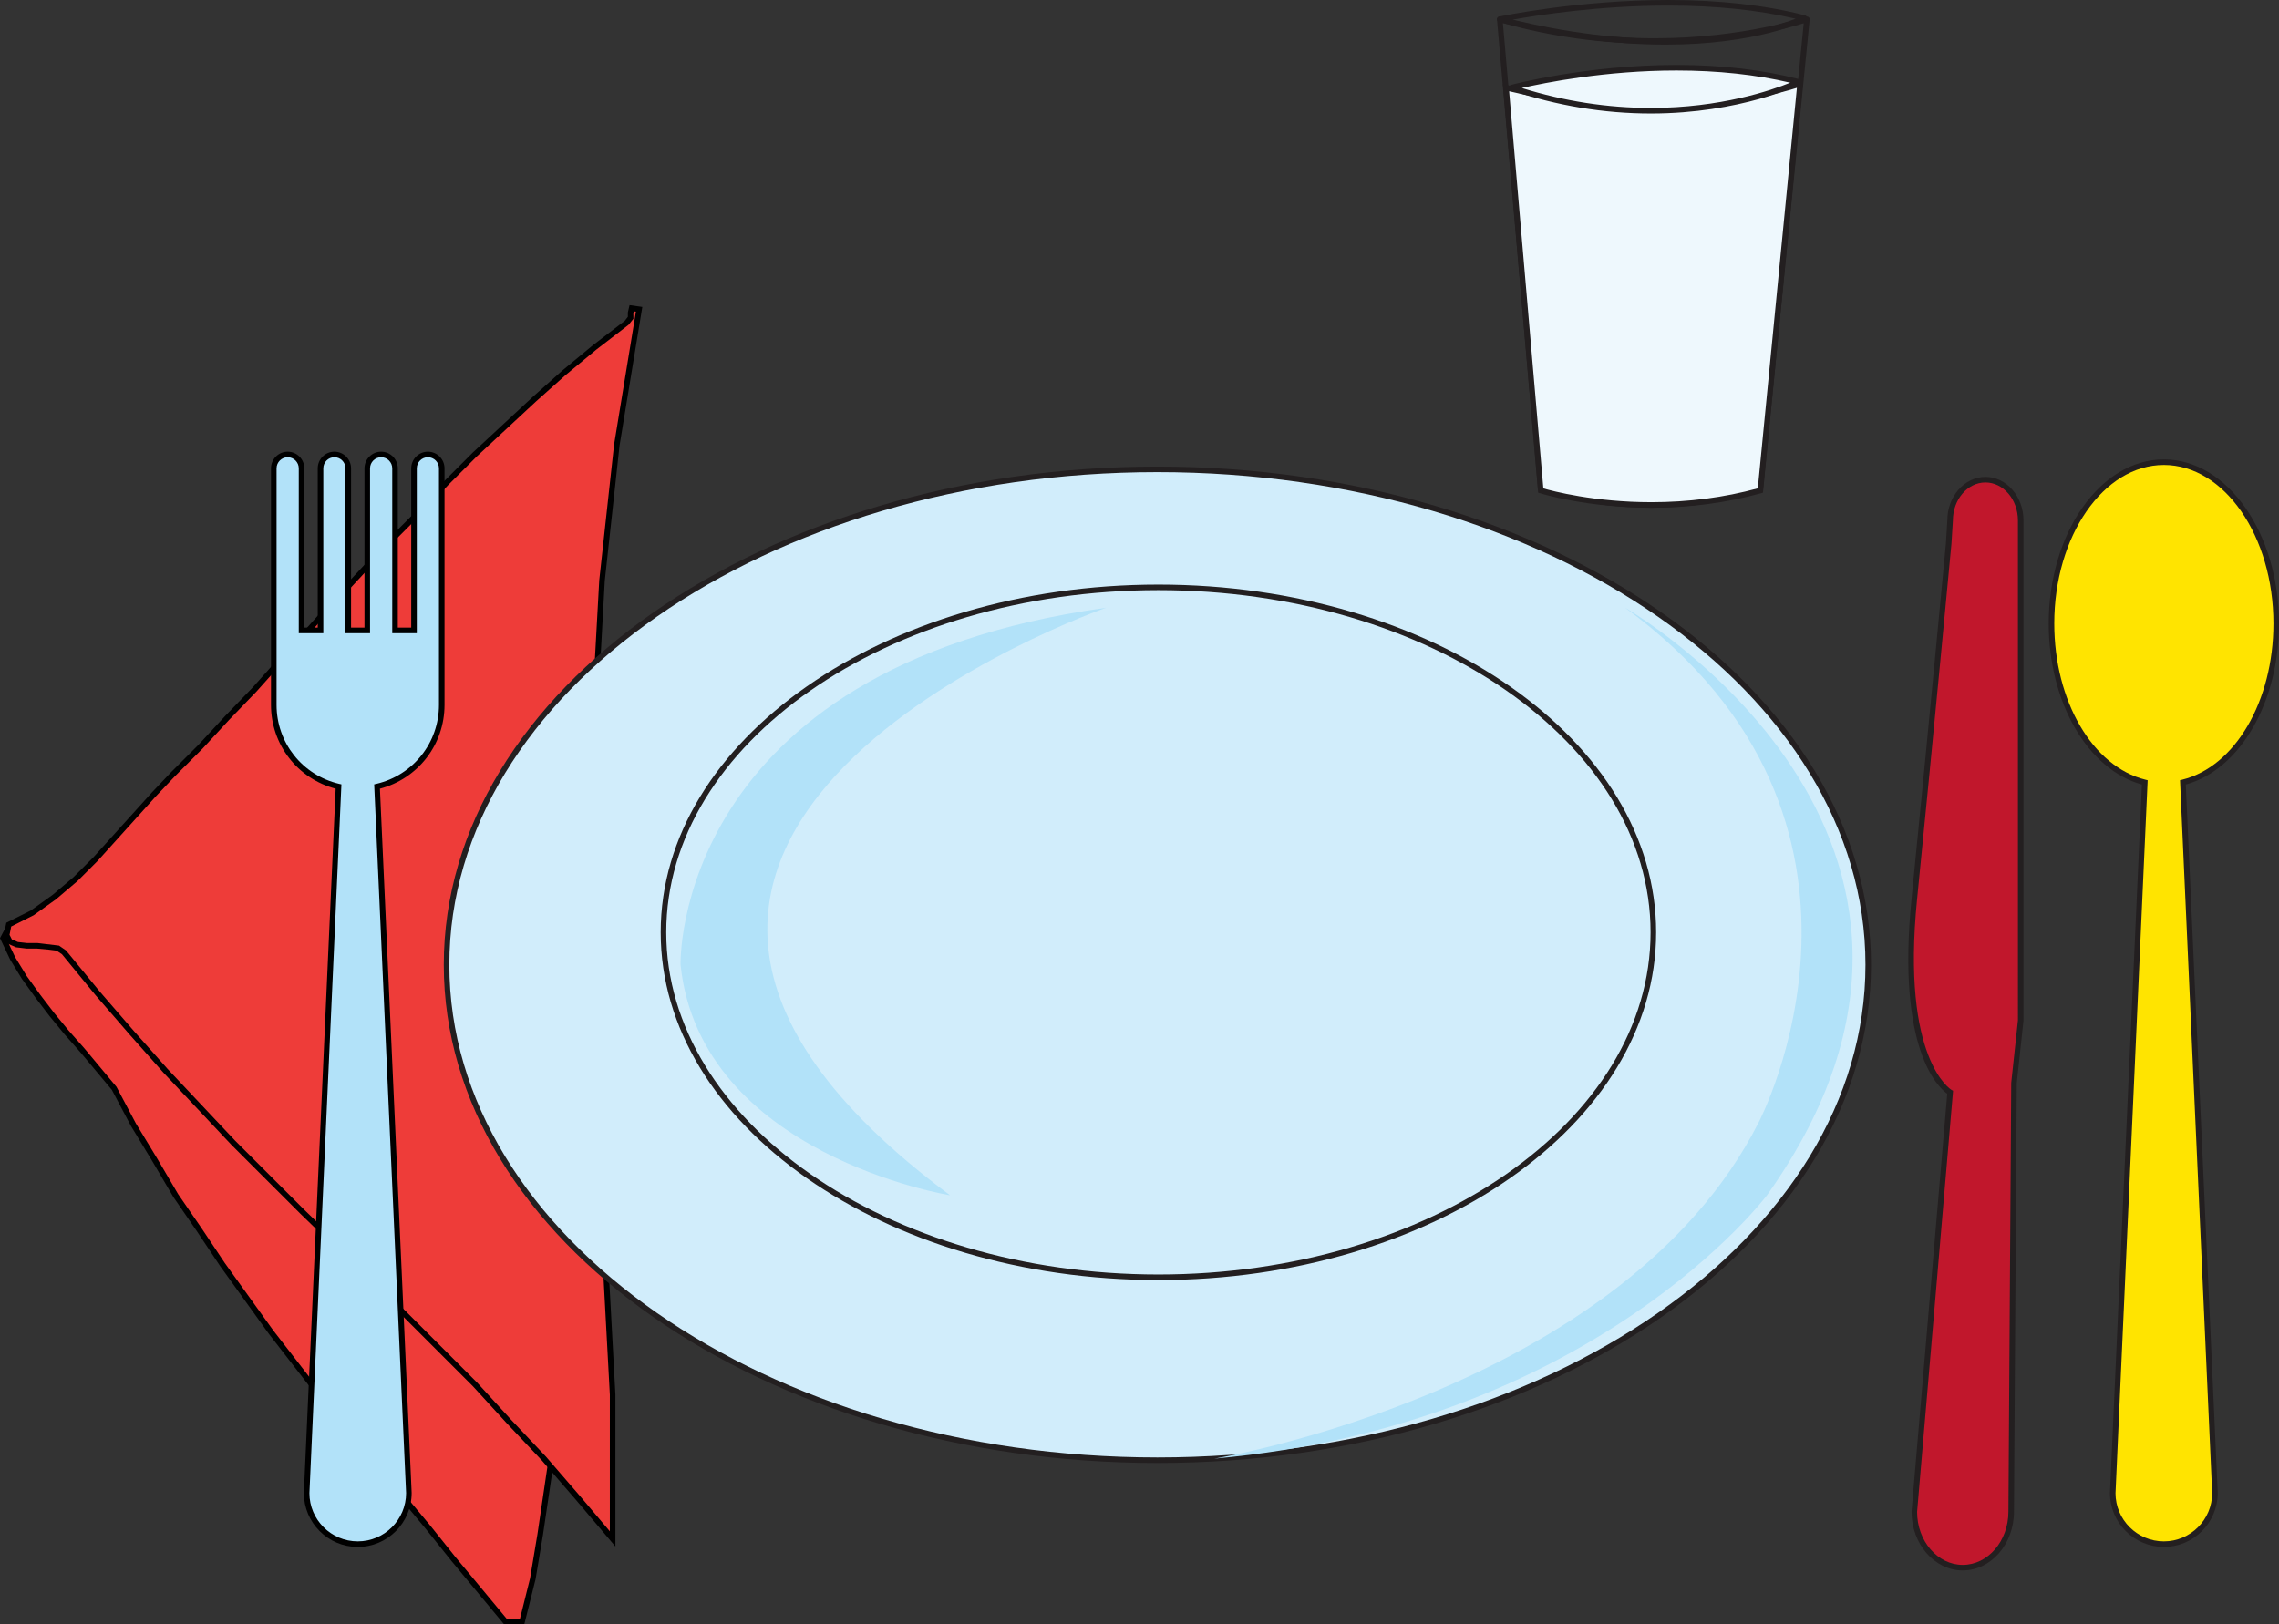 <?xml version="1.0" encoding="UTF-8" standalone="no"?>
<!-- Created with Inkscape (http://www.inkscape.org/) -->

<svg
   xmlns:dc="http://purl.org/dc/elements/1.1/"
   xmlns:cc="http://creativecommons.org/ns#"
   xmlns:rdf="http://www.w3.org/1999/02/22-rdf-syntax-ns#"
   xmlns:svg="http://www.w3.org/2000/svg"
   xmlns="http://www.w3.org/2000/svg"
   version="1.1"
   viewBox="0 0 767.033 546.775"
   id="Layer_1"
   xml:space="preserve"><rect x="0" y="0" width="767.033" height="546.775" fill="#333333" stroke="none"/><defs
   id="defs3153" />
<g
   transform="translate(-32.179,-338.982)"
   id="g3091">
	<path
   d="m 587.957,509.914 c -21.82,0 -37.386,-5.627 -37.54,-5.686 -0.344,-0.123 -0.582,-0.432 -0.614,-0.792 L 536.018,345.565 c -0.025,-0.31 0.104,-0.613 0.342,-0.806 0.232,-0.201 0.549,-0.271 0.852,-0.175 16.734,4.828 34.187,7.274 51.882,7.274 30.12,0 50.713,-7.19 50.913,-7.261 0.304,-0.103 0.646,-0.058 0.892,0.149 0.258,0.193 0.387,0.509 0.354,0.826 l -15.657,157.871 c -0.032,0.374 -0.291,0.689 -0.646,0.799 -11.733,3.762 -24.182,5.672 -36.993,5.672 z m -36.34,-7.247 c 2.936,0.974 17.173,5.376 36.34,5.376 12.403,0 24.459,-1.813 35.838,-5.396 L 639.25,346.816 c -5.149,1.602 -24.182,6.912 -50.157,6.912 -17.405,0 -34.585,-2.342 -51.087,-6.977 l 13.611,155.916 z"
   id="path3093"
   style="fill:#231f20" />
	<path
   d="m 539.051,368.475 11.688,135.65 c 0,0 34.448,10.927 73.927,0 l 13.359,-136.921 c 0,0 -41.969,15.463 -98.974,1.271"
   id="path3095"
   style="fill:#eef8fd" />
	<path
   d="m 587.957,509.92 c -21.801,0 -37.349,-4.853 -37.502,-4.903 l -0.594,-0.188 -0.059,-0.626 -11.797,-136.954 1.271,0.316 c 15.901,3.962 32.138,5.97 48.267,5.97 30.242,0 49.965,-7.138 50.156,-7.209 l 1.402,-0.517 -0.148,1.485 -13.418,137.56 -0.617,0.174 c -11.727,3.248 -24.163,4.892 -36.961,4.892 z m -36.34,-6.511 c 3.021,0.872 17.23,4.635 36.34,4.635 12.403,0 24.459,-1.562 35.838,-4.654 l 13.159,-134.837 c -5.049,1.614 -23.422,6.854 -49.41,6.854 -15.85,0 -31.804,-1.923 -47.447,-5.711 l 11.52,133.713 z"
   id="path3097"
   style="fill:#231f20" />
	<path
   d="m 592.694,354 c -17.51,0 -36.347,-2.562 -55.973,-7.609 -0.42,-0.109 -0.711,-0.497 -0.704,-0.929 0.007,-0.432 0.316,-0.807 0.735,-0.897 0.265,-0.058 26.293,-5.583 56.884,-5.583 17.29,0 32.798,1.736 46.086,5.17 0.379,0.103 0.657,0.418 0.697,0.812 0.044,0.387 -0.162,0.761 -0.512,0.936 -0.657,0.33 -16.486,8.1 -47.213,8.1 z m -51.39,-8.402 c 17.991,4.33 35.264,6.524 51.391,6.524 23.362,0 38.213,-4.666 43.833,-6.828 -12.52,-2.948 -26.93,-4.44 -42.891,-4.44 -23.241,0 -43.826,3.207 -52.333,4.744 z"
   id="path3099"
   style="fill:#231f20" />
	<path
   d="m 540.93,368.475 c 0,0 50.951,-13.713 96.682,-1.903 -10e-4,0 -41.349,20.458 -96.682,1.903"
   id="path3101"
   style="fill:#eef8fd" />
	<path
   d="m 587.803,377.195 c -15.805,0 -31.682,-2.633 -47.17,-7.829 -0.395,-0.135 -0.653,-0.503 -0.64,-0.917 0.013,-0.413 0.29,-0.774 0.69,-0.877 0.252,-0.071 25.37,-6.731 55.748,-6.731 15.081,0 29.015,1.621 41.411,4.821 0.382,0.103 0.659,0.426 0.698,0.813 0.045,0.387 -0.161,0.761 -0.516,0.936 -0.193,0.097 -20.115,9.784 -50.221,9.784 z m -43.435,-8.59 c 14.301,4.459 28.894,6.711 43.435,6.711 23.548,0 40.734,-5.989 46.897,-8.5 -11.564,-2.723 -24.426,-4.104 -38.269,-4.104 -23.839,0.001 -44.402,4.131 -52.063,5.893 z"
   id="path3103"
   style="fill:#231f20" />
</g>
<g
   transform="translate(-32.179,-338.982)"
   id="g3105">
	<path
   d="m 798.277,548.901 c 0,-29.997 -16.936,-54.321 -37.819,-54.321 -20.891,0 -37.819,24.324 -37.819,54.321 0,26.848 13.573,49.087 31.397,53.482 l -10.785,239.251 c 0,9.504 7.701,17.205 17.207,17.205 9.5,0 17.2,-7.701 17.2,-17.205 L 766.872,602.383 c 17.819,-4.388 31.405,-26.633 31.405,-53.482 z"
   id="path3107"
   style="fill:#ffe400" />
	<path
   d="m 760.458,859.774 c -10.003,0 -18.142,-8.139 -18.142,-18.14 l 10.752,-238.536 c -18.219,-5.007 -31.365,-27.627 -31.365,-54.197 0,-30.468 17.387,-55.257 38.755,-55.257 21.367,0 38.754,24.79 38.754,55.257 0,26.57 -13.146,49.19 -31.372,54.197 l 10.753,238.491 c 0,10.047 -8.132,18.185 -18.135,18.185 z m 0,-364.257 c -20.337,0 -36.884,23.949 -36.884,53.384 0,26.08 12.908,48.19 30.688,52.571 l 0.741,0.188 -0.031,0.77 -10.784,239.251 c 0,8.925 7.298,16.222 16.27,16.222 8.963,0 16.263,-7.297 16.263,-16.268 l -10.818,-239.975 0.743,-0.188 c 17.787,-4.381 30.692,-26.492 30.692,-52.571 0.001,-29.435 -16.544,-53.384 -36.88,-53.384 z"
   id="path3109"
   style="fill:#231f20" />
</g>
<g
   transform="translate(-32.179,-338.982)"
   id="g3111">
	<path
   d="m 688.035,522.009 c 0,0 -6.002,64.053 -11.56,119.587 -5.562,55.548 12.056,65.124 12.056,65.124 l -12.056,141.175 c 0,10.416 7.3,18.857 16.301,18.857 9.005,0 16.304,-8.441 16.304,-18.857 l 0.941,-144.357 2.258,-20.979 V 529.817 522.009 514.2 c 0,-7.576 -5.317,-13.734 -11.874,-13.734 -6.556,0 -11.88,6.158 -11.88,13.734 l -0.49,7.809 z"
   id="path3113"
   style="fill:#c1172c;fill-rule:evenodd" />
	<path
   d="m 692.776,867.688 c -9.504,0 -17.236,-8.88 -17.236,-19.793 l 12.011,-140.689 c -3.021,-2.139 -17.089,-14.941 -12.005,-65.7 5.493,-54.902 11.495,-118.941 11.559,-119.587 l 0.483,-7.776 c 0,-8.029 5.752,-14.611 12.817,-14.611 7.066,0 12.812,6.582 12.812,14.669 v 168.358 l -2.265,21.083 -0.938,144.261 c 10e-4,10.905 -7.731,19.785 -17.238,19.785 z m 7.629,-366.285 c -6.034,0 -10.945,5.743 -10.945,12.796 l -0.49,7.867 c -0.064,0.672 -6.066,64.716 -11.564,119.621 -5.408,54.028 11.409,64.115 11.578,64.213 l 0.527,0.295 -0.044,0.602 -12.056,141.176 c 0,9.802 6.893,17.843 15.365,17.843 8.476,0 15.368,-8.041 15.368,-17.921 l 0.941,-144.364 2.265,-21.076 -0.006,-168.255 c 0,-7.054 -4.904,-12.797 -10.939,-12.797 z"
   id="path3115"
   style="fill:#231f20" />
</g>
<g
   transform="translate(-32.179,-338.982)"
   id="g3117">
	<g
   id="g3119">
		<polygon
   points="124.137,730.791 134.831,741.492 145.176,751.83 155.515,762.525 166.208,772.863 176.548,783.562 186.893,794.264 197.586,804.951 207.925,815.645 218.264,826.7 216.127,840.97 213.992,855.58 211.495,870.553 207.925,884.822 202.221,884.822 193.663,874.483 184.75,863.782 176.192,853.089 167.279,842.388 158.367,831.696 149.454,820.641 140.542,809.592 131.978,798.536 123.419,787.481 115.224,776.071 107.022,764.668 99.174,752.896 91.333,741.492 84.202,729.358 77.07,717.602 70.655,705.469 65.305,699.059 59.955,692.637 54.605,686.577 49.616,680.518 44.975,674.452 40.348,668.036 36.424,661.614 33.217,654.846 34.637,651.992 36.424,650.561 38.922,650.204 41.059,650.921 43.917,652.354 46.409,653.772 48.906,655.207 51.042,655.909 51.042,655.909 61.381,666.965 71.72,677.666 82.42,688.357 92.759,699.059 103.098,709.752 113.797,720.453 "
   id="polygon3121"
   style="fill:#ee3c39;fill-rule:evenodd" />
		<path
   d="m 208.654,885.757 h -6.873 l -0.284,-0.335 -17.47,-21.039 -8.565,-10.708 -17.812,-21.378 -17.838,-22.118 -17.134,-22.123 -16.418,-22.842 -7.867,-11.796 -7.834,-11.396 -7.164,-12.185 -7.125,-11.752 -6.441,-12.179 -10.597,-12.668 -5.331,-6.04 -5.007,-6.087 -4.66,-6.093 -4.647,-6.434 -3.962,-6.481 -3.446,-7.272 1.872,-3.569 1.988,-1.594 2.975,-0.425 2.343,0.786 2.981,1.486 5.034,2.877 2.355,0.879 10.339,11.054 10.326,10.688 10.693,10.682 20.685,21.407 42.071,42.063 10.346,10.708 10.675,10.321 20.703,21.419 10.688,10.673 10.346,10.705 10.661,11.4 -4.337,29.325 -2.504,14.99 -3.765,15.051 z m -5.994,-1.871 h 4.536 l 3.388,-13.559 2.484,-14.899 4.202,-28.417 -10.029,-10.727 -10.326,-10.682 -10.688,-10.673 -20.69,-21.416 -10.675,-10.319 -10.358,-10.711 -42.072,-42.066 -20.684,-21.406 -10.693,-10.68 -10.345,-10.715 -10.19,-10.892 -1.904,-0.627 -5.163,-2.931 -2.813,-1.407 -1.801,-0.598 -2.026,0.289 -1.426,1.143 -1.13,2.265 3.014,6.356 3.879,6.331 4.589,6.358 4.621,6.046 4.97,6.035 5.33,6.035 10.713,12.849 6.525,12.293 7.105,11.714 7.139,12.141 7.808,11.351 7.855,11.776 16.379,22.789 17.102,22.085 17.812,22.092 17.819,21.381 8.563,10.705 17.18,20.691 z"
   id="path3123" />
	</g>
	<g
   id="g3125">
		<polygon
   points="235.87,762.228 238.367,808.579 238.367,820.706 238.367,832.823 238.367,844.946 238.367,857.077 226.596,843.162 215.191,829.972 203.42,817.498 192.01,805.022 180.246,793.25 168.48,781.484 157.07,770.075 145.654,758.305 133.895,746.898 122.485,735.482 110.714,723.726 99.31,711.592 87.893,699.479 76.483,686.643 65.079,673.451 53.662,659.537 51.526,658.117 48.674,657.763 44.756,657.399 41.188,657.399 37.974,657.046 35.483,655.967 34.411,653.834 35.121,650.275 42.969,646.347 50.456,640.996 57.593,634.935 64.363,628.166 71.139,620.681 77.554,613.548 83.975,606.41 90.391,599.641 99.665,590.366 108.57,580.737 117.851,571.114 126.763,561.136 136.031,551.141 144.943,541.165 154.218,531.179 163.485,521.196 173.114,511.566 182.381,501.583 192.01,491.96 201.994,482.686 211.978,473.419 221.962,464.507 232.301,455.949 243.001,447.746 244.427,445.965 244.427,444.177 244.775,442.758 247.28,443.112 247.28,443.112 239.787,488.747 234.798,534.394 232.301,579.679 231.59,624.952 232.301,670.591 233.727,716.226 "
   id="polygon3127"
   style="fill:#ee3c39;fill-rule:evenodd" />
		<path
   d="M 239.303,859.632 225.879,843.772 214.482,830.586 202.736,818.142 191.32,805.657 156.405,770.741 144.982,758.955 133.243,747.571 110.047,724.388 87.208,700.124 75.785,687.263 64.37,674.064 53.03,660.24 l -1.839,-1.219 -2.633,-0.33 -3.885,-0.354 h -3.485 l -3.588,-0.432 -2.801,-1.214 -1.369,-2.73 0.865,-4.318 8.254,-4.137 7.363,-5.272 7.073,-6.014 6.712,-6.721 19.581,-21.715 6.434,-6.789 9.288,-9.293 8.88,-9.604 9.3,-9.635 8.887,-9.952 9.28,-10.01 8.9,-9.963 18.554,-19.981 9.649,-9.656 9.248,-9.958 9.648,-9.647 19.994,-18.562 9.997,-8.924 10.364,-8.584 10.733,-8.222 1.059,-1.362 v -1.465 l 0.574,-2.465 4.292,0.607 -7.649,46.581 -4.983,45.596 -2.491,45.235 -0.71,45.235 0.71,45.615 1.426,45.612 2.143,45.991 2.498,46.342 v 51.106 z M 44.756,656.464 l 7.286,0.873 2.343,1.607 11.417,13.913 11.391,13.173 11.397,12.828 22.807,24.228 23.163,23.149 11.746,11.396 11.436,11.79 34.934,34.936 11.436,12.507 11.765,12.462 11.429,13.225 10.126,11.972 V 808.58 l -2.497,-46.3 -2.143,-46.009 -1.426,-45.646 -0.71,-45.658 0.71,-45.3 2.498,-45.323 4.994,-45.699 7.346,-44.737 -0.718,-0.103 -0.147,0.6 0.025,1.891 -1.632,2.039 -10.862,8.358 -10.307,8.539 -9.958,8.886 -19.954,18.528 -9.604,9.604 -9.249,9.958 -9.648,9.654 -18.522,19.941 -8.899,9.966 -9.281,10.009 -8.899,9.965 -9.307,9.649 -8.886,9.614 -9.3,9.301 -6.403,6.751 -19.594,21.734 -6.802,6.809 -7.195,6.113 -7.551,5.394 -7.564,3.803 -0.555,2.794 0.774,1.543 2.052,0.883 3.072,0.341 3.466,-0.008 z"
   id="path3129" />
	</g>
</g>
<g
   transform="translate(-32.179,-338.982)"
   id="g3131">
	<path
   d="m 660.968,663.782 c 0,92.122 -107.112,166.804 -239.245,166.804 -132.127,0 -239.246,-74.682 -239.246,-166.804 0,-92.119 107.119,-166.788 239.246,-166.788 132.132,10e-4 239.245,74.669 239.245,166.788"
   id="path3133"
   style="fill:#d1edfb" />
	<path
   d="m 421.723,831.521 c -132.436,0 -240.181,-75.243 -240.181,-167.738 0,-92.48 107.745,-167.724 240.181,-167.724 132.435,0 240.179,75.244 240.179,167.724 0,92.494 -107.744,167.738 -240.179,167.738 z m 0,-333.591 c -131.404,0 -238.309,74.404 -238.309,165.852 0,91.463 106.905,165.868 238.309,165.868 131.402,0 238.307,-74.405 238.307,-165.868 0,-91.448 -106.905,-165.852 -238.307,-165.852 z"
   id="path3135"
   style="fill:#231f20" />
	<path
   d="m 588.64,652.857 c 0,64.144 -74.584,116.133 -166.581,116.133 -91.998,0 -166.577,-51.989 -166.577,-116.133 0,-64.144 74.579,-116.134 166.577,-116.134 91.997,0 166.581,51.991 166.581,116.134"
   id="path3137"
   style="fill:#d1edfb" />
	<path
   d="m 422.059,769.926 c -92.366,0 -167.513,-52.513 -167.513,-117.068 0,-64.557 75.147,-117.069 167.513,-117.069 92.372,0 167.518,52.513 167.518,117.069 0,64.555 -75.146,117.068 -167.518,117.068 z m 0,-232.267 c -91.333,0 -165.641,51.681 -165.641,115.199 0,63.517 74.308,115.198 165.641,115.198 91.338,0 165.645,-51.682 165.645,-115.198 0,-63.518 -74.307,-115.199 -165.645,-115.199 z"
   id="path3139"
   style="fill:#231f20" />
	<path
   d="m 261.226,663.782 c 0,0 -2.801,-99.772 143.207,-120.192 0,0 -216.727,75.701 -52.506,197.798 -0.001,10e-4 -84.021,-13.571 -90.701,-77.606"
   id="path3141"
   style="fill:#b2e2f9" />
	<path
   d="m 579.146,543.59 c 0,0 133.664,76.92 47.732,197.798 0,0 -57.908,77.217 -186.007,88.668 0,0 137.32,-22.743 183.147,-113.089 0.002,10e-4 53.471,-101.342 -44.872,-173.377"
   id="path3143"
   style="fill:#b2e2f9" />
</g>
<g
   transform="translate(-32.179,-338.982)"
   id="g3145">
	<path
   d="m 176.192,491.979 c -2.581,0 -4.673,2.098 -4.673,4.679 v 54.56 h -6.389 v -54.56 c 0,-2.581 -2.091,-4.679 -4.672,-4.679 -2.575,0 -4.673,2.098 -4.673,4.679 v 54.56 h -6.389 v -54.56 c 0,-2.581 -2.091,-4.679 -4.673,-4.679 -2.581,0 -4.666,2.098 -4.666,4.679 v 54.56 h -6.389 v -54.56 c 0,-2.581 -2.091,-4.679 -4.672,-4.679 -2.581,0 -4.671,2.098 -4.671,4.679 v 54.56 15.237 9.835 c 0,13.386 9.305,24.559 21.793,27.494 l -10.732,237.851 c 0,9.504 7.712,17.205 17.211,17.205 9.5,0 17.2,-7.701 17.2,-17.205 L 159.084,603.784 c 12.475,-2.942 21.774,-14.115 21.774,-27.494 v -9.835 -15.237 -54.56 c 0,-2.58 -2.084,-4.679 -4.666,-4.679 z"
   id="path3147"
   style="fill:#b2e2f9" />
	<path
   d="m 152.597,859.774 c -10.009,0 -18.147,-8.139 -18.147,-18.14 l 10.7,-237.13 c -12.855,-3.374 -21.762,-14.868 -21.762,-28.215 v -79.631 c 0,-3.098 2.517,-5.614 5.608,-5.614 3.091,0 5.609,2.516 5.609,5.614 v 53.623 h 4.517 v -53.623 c 0,-3.098 2.51,-5.614 5.602,-5.614 3.092,0 5.609,2.516 5.609,5.614 v 53.623 h 4.518 v -53.623 c 0,-3.098 2.516,-5.614 5.608,-5.614 3.091,0 5.609,2.516 5.609,5.614 v 53.623 h 4.517 v -53.623 c 0,-3.098 2.518,-5.614 5.608,-5.614 3.091,0 5.602,2.516 5.602,5.614 v 79.631 c 0,13.341 -8.9,24.834 -21.744,28.215 l 10.681,237.085 c 0,10.047 -8.131,18.185 -18.135,18.185 z M 128.996,492.915 c -2.059,0 -3.736,1.677 -3.736,3.744 v 79.631 c 0,12.734 8.667,23.666 21.071,26.584 l 0.755,0.173 -0.033,0.782 -10.733,237.852 c 0,8.925 7.299,16.222 16.276,16.222 8.965,0 16.263,-7.297 16.263,-16.268 l -10.745,-238.588 0.755,-0.173 c 12.391,-2.925 21.052,-13.857 21.052,-26.584 v -79.631 c 0,-2.066 -1.672,-3.744 -3.73,-3.744 -2.059,0 -3.737,1.677 -3.737,3.744 v 55.495 h -8.26 v -55.495 c 0,-2.066 -1.678,-3.744 -3.737,-3.744 -2.059,0 -3.736,1.677 -3.736,3.744 v 55.495 h -8.261 v -55.495 c 0,-2.066 -1.678,-3.744 -3.737,-3.744 -2.058,0 -3.73,1.677 -3.73,3.744 v 55.495 h -8.26 v -55.495 c 0,-2.067 -1.677,-3.744 -3.737,-3.744 z"
   id="path3149" />
</g>
</svg>